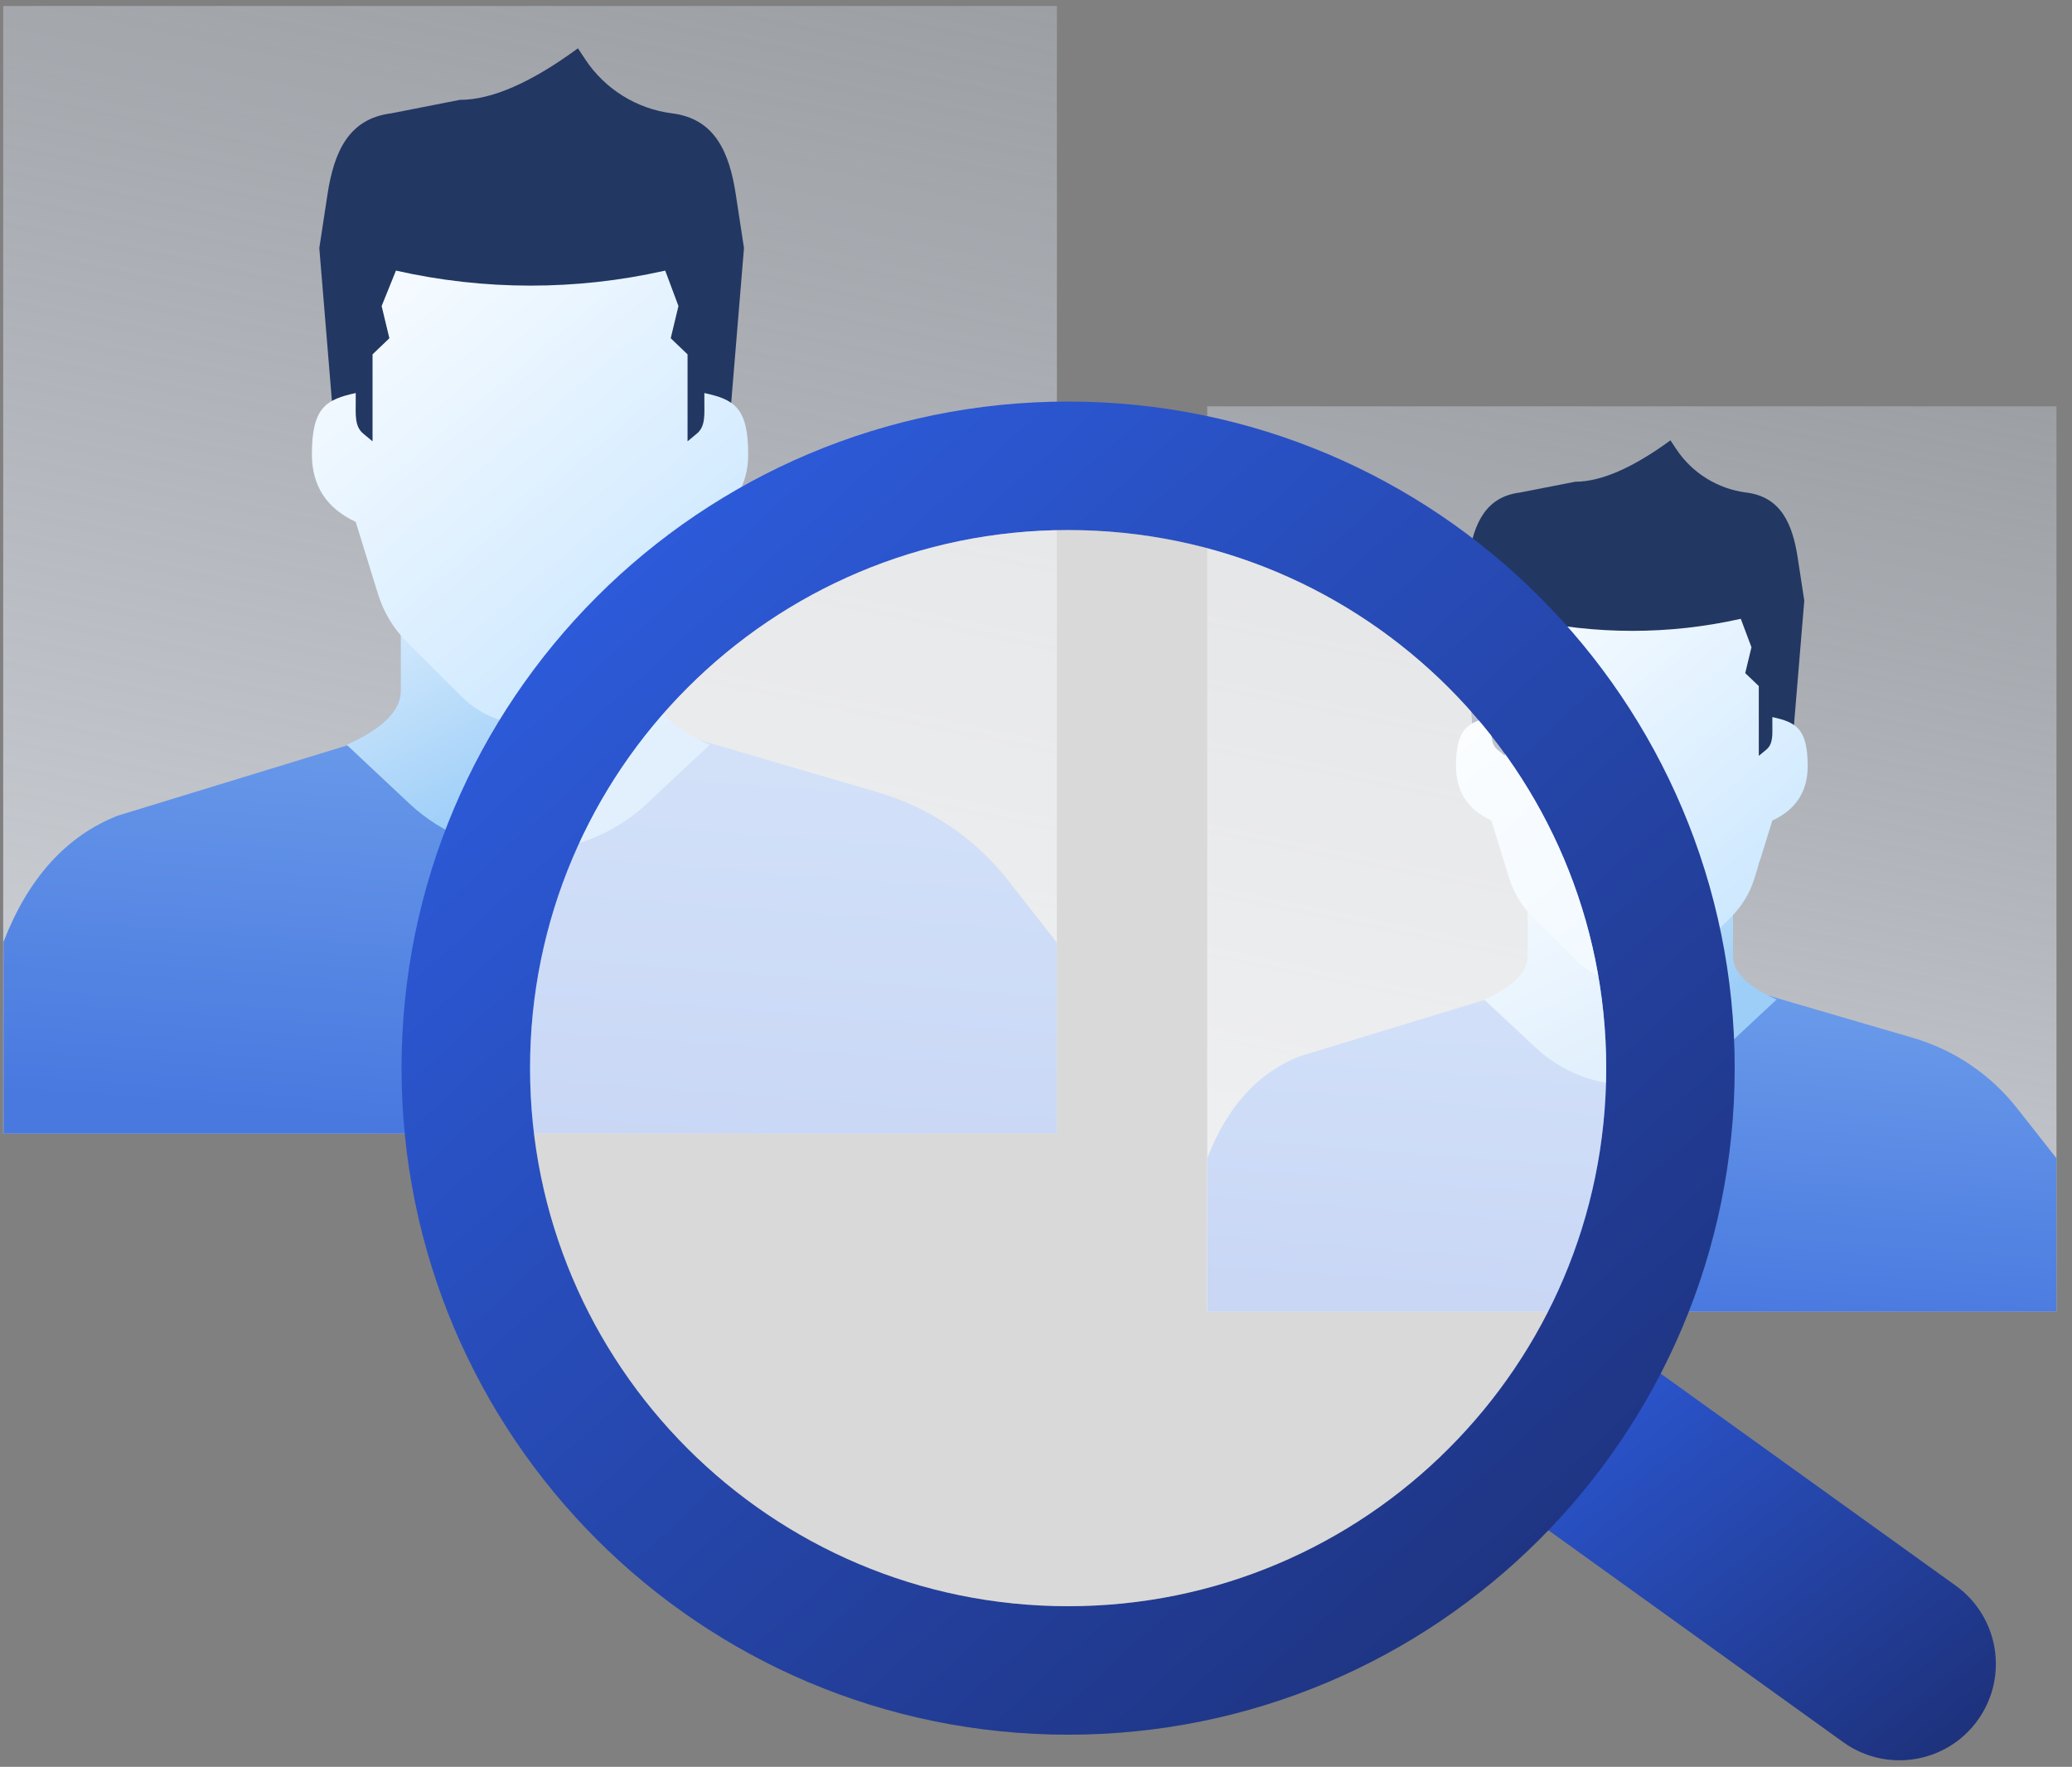 <?xml version="1.0" encoding="UTF-8"?>
<svg width="129px" height="110px" viewBox="0 0 129 110" version="1.1" xmlns="http://www.w3.org/2000/svg" xmlns:xlink="http://www.w3.org/1999/xlink">
    <rect x="0" y="0" width="129" height="110" fill="#808080" stroke="none"/>
    <!-- Generator: Sketch 52.4 (67378) - http://www.bohemiancoding.com/sketch -->
    <title>Group 13</title>
    <desc>Created with Sketch.</desc>
    <defs>
        <linearGradient x1="100%" y1="205.731%" x2="153.806%" y2="-75.232%" id="linearGradient-1">
            <stop stop-color="#FFFFFF" offset="0%"></stop>
            <stop stop-color="#D4E1F8" stop-opacity="0" offset="100%"></stop>
        </linearGradient>
        <linearGradient x1="83.341%" y1="-65%" x2="50%" y2="100%" id="linearGradient-2">
            <stop stop-color="#80B1F1" offset="0%"></stop>
            <stop stop-color="#4979DF" offset="100%"></stop>
        </linearGradient>
        <linearGradient x1="17.334%" y1="-32.562%" x2="73.386%" y2="63.195%" id="linearGradient-3">
            <stop stop-color="#F4FAFF" offset="0%"></stop>
            <stop stop-color="#9DCEF8" offset="100%"></stop>
        </linearGradient>
        <linearGradient x1="22.34%" y1="4.811%" x2="86.925%" y2="83.807%" id="linearGradient-4">
            <stop stop-color="#F4FAFF" offset="0%"></stop>
            <stop stop-color="#CBE7FF" offset="100%"></stop>
        </linearGradient>
        <linearGradient x1="15.252%" y1="6.146%" x2="97.71%" y2="97.055%" id="linearGradient-5">
            <stop stop-color="#2D5CDD" offset="0%"></stop>
            <stop stop-color="#1D2F76" offset="100%"></stop>
        </linearGradient>
    </defs>
    <g id="About-Us" stroke="none" stroke-width="1" fill="none" fill-rule="evenodd">
        <g transform="translate(-819, -1572)" id="Group-13">
            <g transform="translate(819, 1572)">
                <g id="Group-52" transform="translate(75, 25)">
                    <g id="Group-51" fill="url(#linearGradient-1)">
                        <polygon id="Rectangle" points="0.16 0.298 53.034 0.298 53.034 56.654 0.16 56.654"></polygon>
                    </g>
                    <g id="Group-2" transform="translate(0.16, 27.993)">
                        <path d="M50.414,15.997 L52.87,19.118 L52.87,25.289 L52.87,28.665 L0.014,28.665 L0.014,19.089 C1.252,15.897 3.163,13.793 5.745,12.776 L18.814,8.79 L34.247,8.79 L43.947,11.626 C46.505,12.374 48.766,13.902 50.414,15.997 Z" id="Combined-Shape" fill="url(#linearGradient-2)"></path>
                        <path d="M19.951,0.109 L32.735,0.109 L32.735,6.535 C32.735,7.529 33.639,8.429 35.448,9.235 L32.239,12.231 C28.919,15.33 23.767,15.33 20.447,12.231 L17.238,9.235 C19.047,8.429 19.951,7.529 19.951,6.535 L19.951,0.109 Z" id="Combined-Shape" fill="url(#linearGradient-3)" fill-rule="nonzero"></path>
                    </g>
                    <path d="M33.295,29.627 L20.059,29.627 C19.404,29.627 18.854,29.13 18.784,28.475 L16.823,22.059 L16.022,12.398 L16.432,9.725 C16.758,7.591 17.493,5.934 19.625,5.666 L23.072,4.992 C24.674,4.992 26.65,4.133 29,2.415 L29.359,2.957 C30.352,4.453 31.948,5.442 33.729,5.666 C35.861,5.934 36.596,7.591 36.923,9.725 L37.332,12.398 L36.531,22.059 L34.57,28.475 C34.501,29.13 33.951,29.627 33.295,29.627 Z" id="Combined-Shape" fill="#223762"></path>
                    <path d="M26.597,36.229 L26.597,36.229 C25.309,36.229 24.073,35.72 23.159,34.812 L20.415,32.088 C19.746,31.424 19.251,30.605 18.972,29.705 L17.85,26.085 C16.383,25.405 15.65,24.278 15.65,22.703 C15.65,20.342 16.383,19.966 17.85,19.644 L17.85,20.059 C17.85,20.705 17.789,21.308 18.221,21.667 L18.694,22.059 L18.694,17.712 L19.538,16.907 L19.15,15.297 L19.868,13.525 L19.868,13.525 C24.299,14.523 28.896,14.527 33.329,13.537 L33.379,13.525 L34.044,15.297 L33.656,16.907 L34.5,17.712 L34.5,22.059 L34.973,21.667 C35.405,21.308 35.344,20.705 35.344,20.059 L35.344,19.644 C36.811,19.966 37.544,20.342 37.544,22.703 C37.544,24.278 36.811,25.405 35.344,26.085 L34.222,29.705 C33.943,30.605 33.448,31.424 32.779,32.088 L30.035,34.812 C29.121,35.72 27.885,36.229 26.597,36.229 Z" id="Combined-Shape" fill="url(#linearGradient-4)" fill-rule="nonzero"></path>
                </g>
                <g id="Group-52">
                    <g id="Group-51" fill="url(#linearGradient-1)">
                        <polygon id="Rectangle" points="0.199 0.372 65.801 0.372 65.801 70.57 0.199 70.57"></polygon>
                    </g>
                    <g id="Group-2" transform="translate(0.199, 34.869)">
                        <path d="M62.572,19.952 L65.598,23.813 L65.598,31.5 L65.598,35.705 L0.017,35.705 L0.017,23.777 C1.554,19.802 3.924,17.181 7.128,15.914 L23.343,10.949 L42.491,10.949 L54.485,14.47 C57.686,15.409 60.514,17.326 62.572,19.952 Z" id="Combined-Shape" fill="url(#linearGradient-2)"></path>
                        <path d="M24.754,0.136 L40.616,0.136 L40.616,8.14 C40.616,9.378 41.738,10.499 43.982,11.503 L40.07,15.17 C35.916,19.063 29.453,19.063 25.299,15.17 L21.388,11.503 C23.632,10.499 24.754,9.378 24.754,8.14 L24.754,0.136 Z" id="Combined-Shape" fill="url(#linearGradient-3)" fill-rule="nonzero"></path>
                    </g>
                    <path d="M41.311,36.904 L24.888,36.904 C24.075,36.904 23.393,36.285 23.307,35.469 L20.873,27.477 L19.88,15.444 L20.387,12.113 C20.793,9.455 21.704,7.391 24.349,7.058 L28.627,6.218 C30.614,6.218 33.066,5.148 35.982,3.008 L36.433,3.691 C37.661,5.549 39.639,6.779 41.849,7.058 C44.494,7.391 45.406,9.455 45.811,12.113 L46.319,15.444 L45.325,27.477 L42.892,35.469 C42.806,36.285 42.124,36.904 41.311,36.904 Z" id="Combined-Shape" fill="#223762"></path>
                    <path d="M33,45.127 L33,45.127 C31.402,45.127 29.87,44.494 28.738,43.366 L25.335,39.974 C24.502,39.143 23.885,38.121 23.538,36.998 L22.147,32.492 C20.327,31.645 19.418,30.241 19.418,28.28 C19.418,25.338 20.327,24.87 22.147,24.469 L22.147,24.986 C22.147,25.791 22.071,26.542 22.607,26.989 L23.194,27.477 L23.194,22.062 L24.242,21.059 L23.76,19.054 L24.651,16.847 L24.651,16.847 C30.148,18.09 35.853,18.095 41.353,16.861 L41.415,16.847 L42.24,19.054 L41.758,21.059 L42.806,22.062 L42.806,27.477 L43.393,26.989 C43.929,26.542 43.853,25.791 43.853,24.986 L43.853,24.469 C45.673,24.87 46.582,25.338 46.582,28.28 C46.582,30.241 45.673,31.645 43.853,32.492 L42.462,36.998 C42.115,38.121 41.498,39.143 40.665,39.974 L37.262,43.366 C36.13,44.494 34.598,45.127 33,45.127 Z" id="Combined-Shape" fill="url(#linearGradient-4)" fill-rule="nonzero"></path>
                </g>
                <path d="M96.809,80.787 L121.762,98.722 C124.452,100.656 125.066,104.405 123.132,107.096 C121.198,109.786 117.449,110.4 114.758,108.466 L89.825,90.545 C92.701,87.755 95.078,84.453 96.809,80.787 Z" id="Combined-Shape" fill="url(#linearGradient-5)"></path>
                <path d="M66.5,108 C43.58,108 25,89.42 25,66.5 C25,43.58 43.58,25 66.5,25 C89.42,25 108,43.58 108,66.5 C108,89.42 89.42,108 66.5,108 Z M66.5,100 C85.002,100 100,85.002 100,66.5 C100,47.998 85.002,33 66.5,33 C47.998,33 33,47.998 33,66.5 C33,85.002 47.998,100 66.5,100 Z" id="Combined-Shape" fill="url(#linearGradient-5)"></path>
                <path d="M66.5,100 C85.002,100 100,85.002 100,66.5 C100,47.998 85.002,33 66.5,33 C47.998,33 33,47.998 33,66.5 C33,85.002 47.998,100 66.5,100 Z" id="Path" fill="#FFFFFF" opacity="0.7"></path>
            </g>
        </g>
    </g>
</svg>